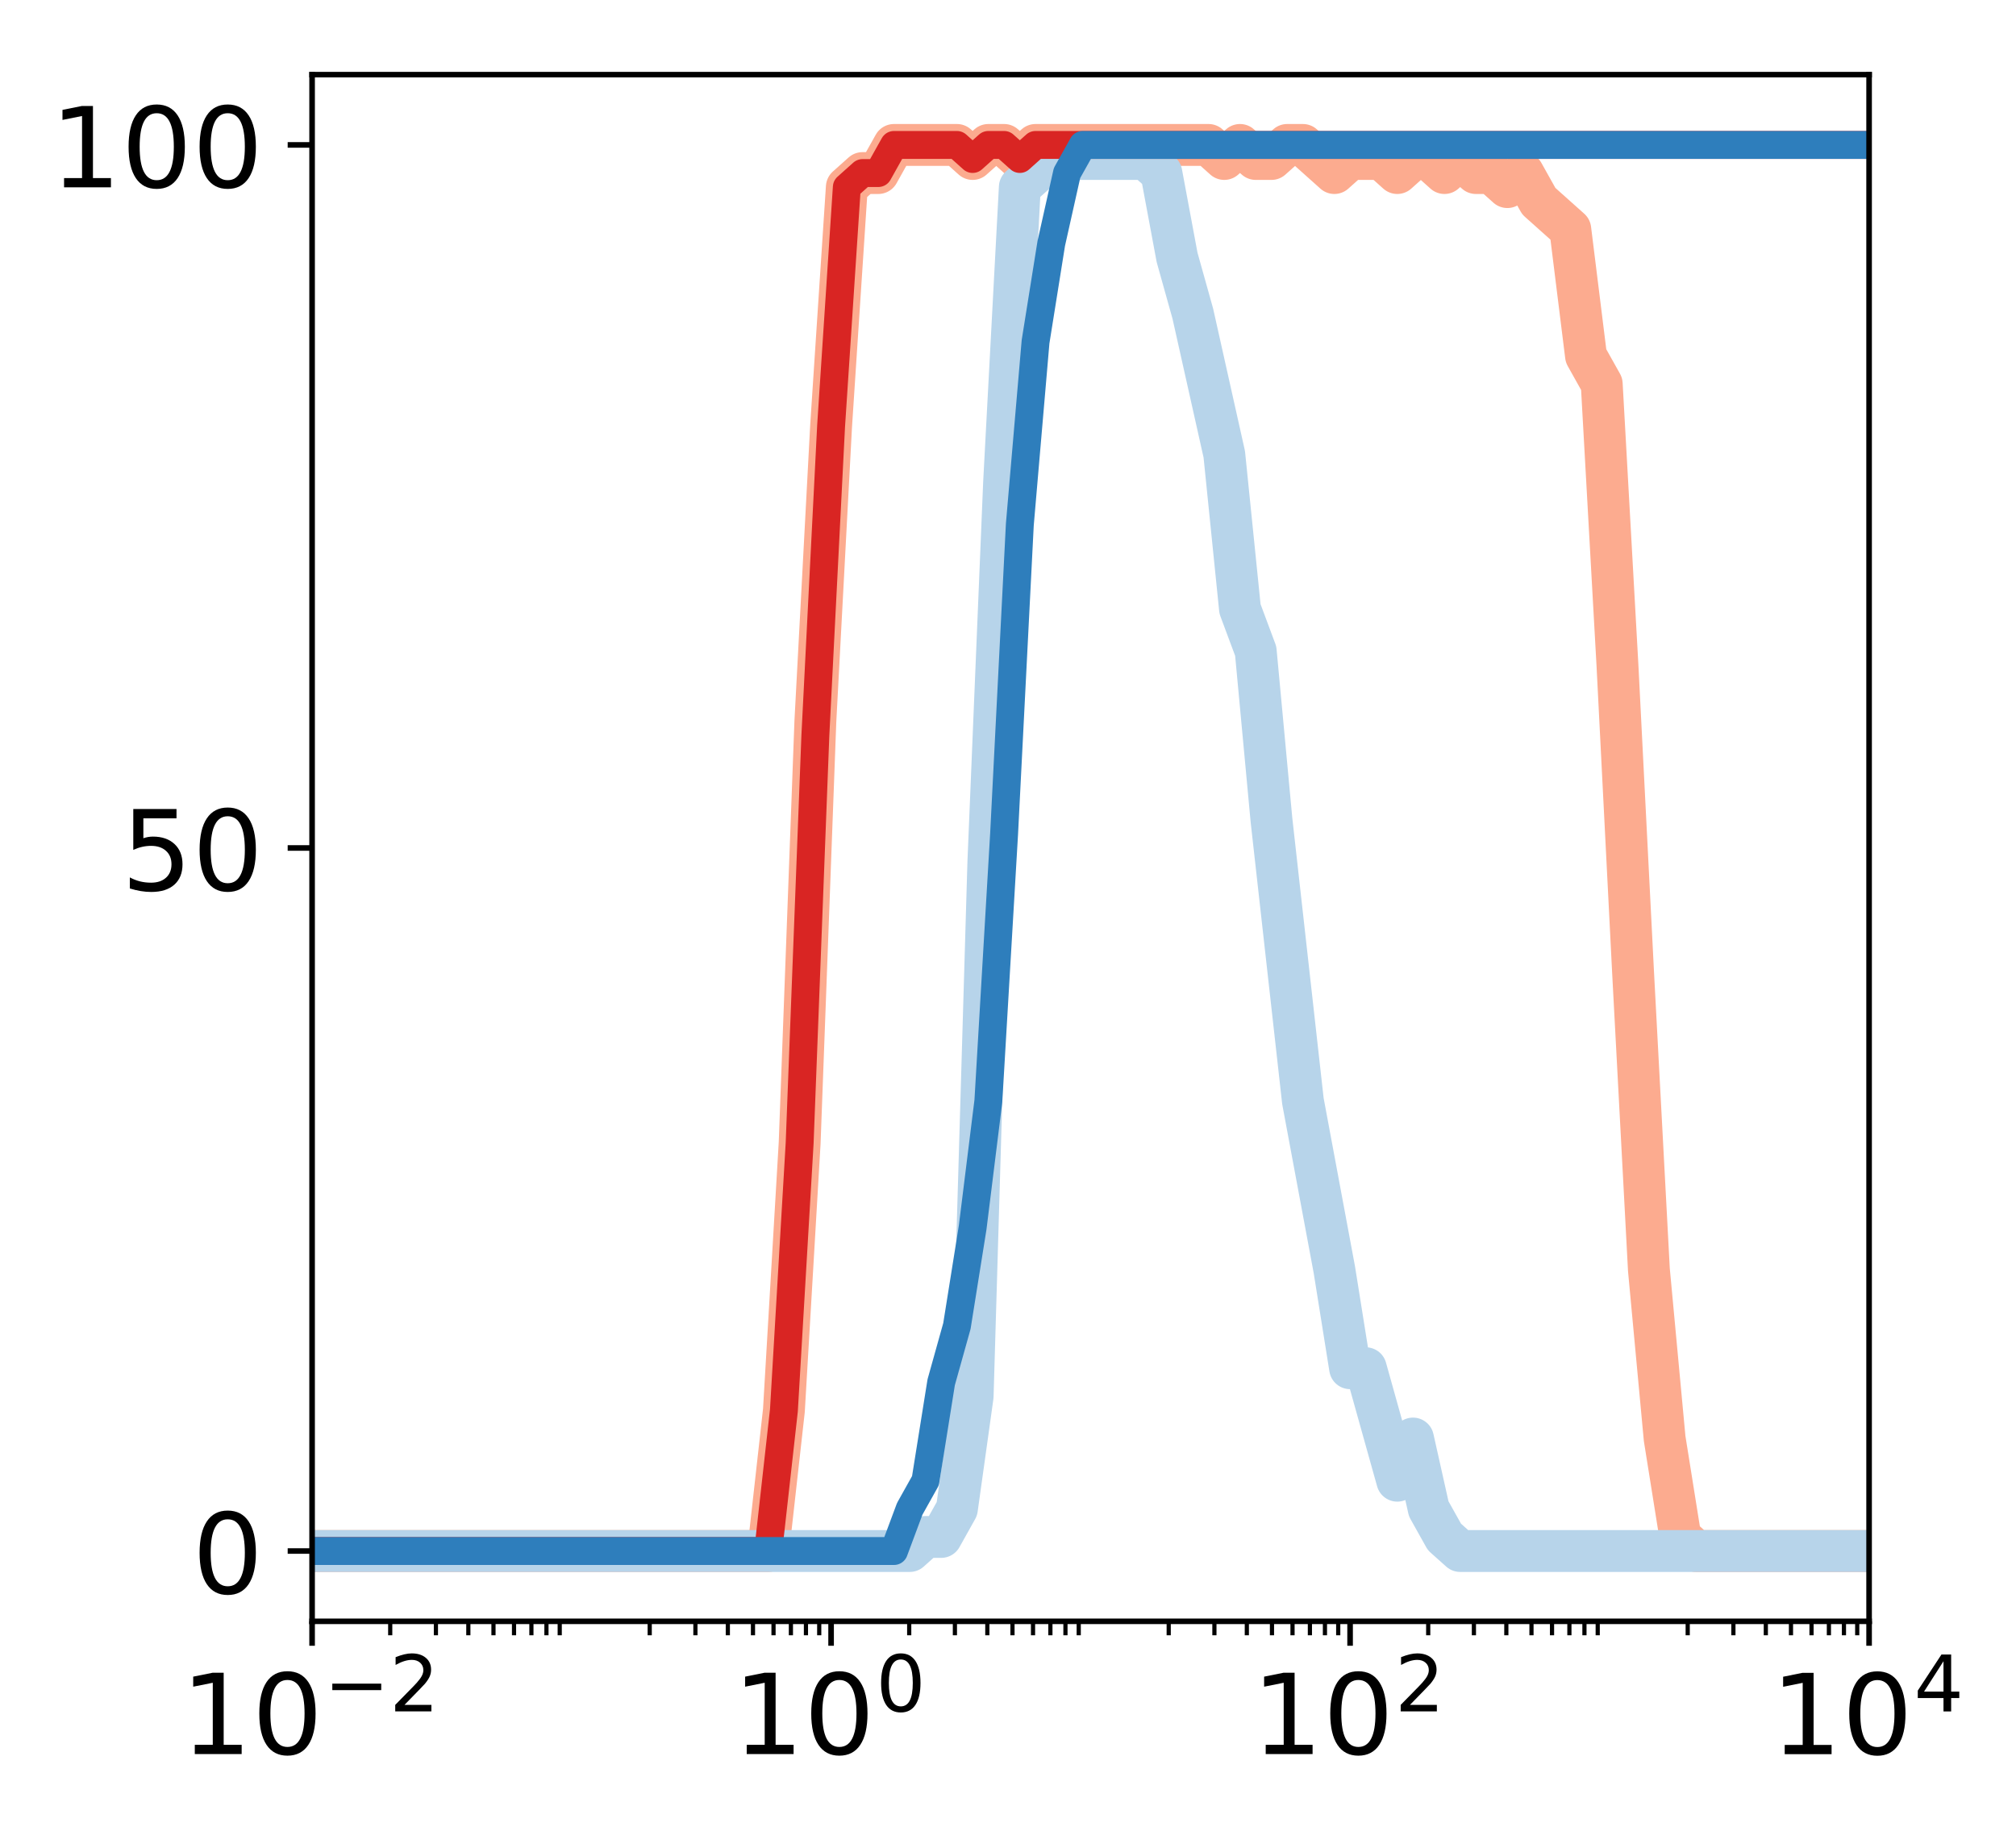 <?xml version="1.0" encoding="utf-8" standalone="no"?>
<!DOCTYPE svg PUBLIC "-//W3C//DTD SVG 1.1//EN"
  "http://www.w3.org/Graphics/SVG/1.1/DTD/svg11.dtd">
<!-- Created with matplotlib (http://matplotlib.org/) -->
<svg height="262pt" version="1.1" viewBox="0 0 289 262" width="289pt" xmlns="http://www.w3.org/2000/svg" xmlns:xlink="http://www.w3.org/1999/xlink">
 <defs>
  <style type="text/css">
*{stroke-linecap:butt;stroke-linejoin:round;}
  </style>
 </defs>
 <g id="figure_1">
  <g id="patch_1">
   <path d="M 0 262.145 
L 289.22 262.145 
L 289.22 0 
L 0 0 
z
" style="fill:#ffffff;"/>
  </g>
  <g id="axes_1">
   <g id="patch_2">
    <path d="M 44.74 232.46 
L 267.94 232.46 
L 267.94 10.7 
L 44.74 10.7 
z
" style="fill:#ffffff;"/>
   </g>
   <g id="line2d_1">
    <path clip-path="url(#p51868ea1c7)" d="M 44.74 222.38 
L 46.995 222.38 
L 49.249 222.38 
L 51.504 222.38 
L 53.758 222.38 
L 56.013 222.38 
L 58.267 222.38 
L 60.522 222.38 
L 62.776 222.38 
L 65.031 222.38 
L 67.285 222.38 
L 69.54 222.38 
L 71.795 222.38 
L 74.049 222.38 
L 76.304 222.38 
L 78.558 222.38 
L 80.813 222.38 
L 83.067 222.38 
L 85.322 222.38 
L 87.576 222.38 
L 89.831 222.38 
L 92.085 222.38 
L 94.34 222.38 
L 96.595 222.38 
L 98.849 222.38 
L 101.104 222.38 
L 103.358 222.38 
L 105.613 222.38 
L 107.867 222.38 
L 110.122 222.38 
L 112.376 202.22 
L 114.631 163.916 
L 116.885 103.436 
L 119.14 61.1 
L 121.395 26.828 
L 123.649 24.812 
L 125.904 24.812 
L 128.158 20.78 
L 130.413 20.78 
L 132.667 20.78 
L 134.922 20.78 
L 137.176 20.78 
L 139.431 22.796 
L 141.685 20.78 
L 143.94 20.78 
L 146.195 22.796 
L 148.449 20.78 
L 150.704 20.78 
L 152.958 20.78 
L 155.213 20.78 
L 157.467 20.78 
L 159.722 20.78 
L 161.976 20.78 
L 164.231 20.78 
L 166.485 20.78 
L 168.74 20.78 
L 170.995 20.78 
L 173.249 20.78 
L 175.504 22.796 
L 177.758 20.78 
L 180.013 22.796 
L 182.267 22.796 
L 184.522 20.78 
L 186.776 20.78 
L 189.031 22.796 
L 191.285 24.812 
L 193.54 22.796 
L 195.795 22.796 
L 198.049 22.796 
L 200.304 24.812 
L 202.558 22.796 
L 204.813 22.796 
L 207.067 24.812 
L 209.322 22.796 
L 211.576 24.812 
L 213.831 24.812 
L 216.085 26.828 
L 218.34 24.812 
L 220.595 28.844 
L 222.849 30.86 
L 225.104 32.876 
L 227.358 51.02 
L 229.613 55.052 
L 231.867 95.372 
L 234.122 139.724 
L 236.376 182.06 
L 238.631 206.252 
L 240.885 220.364 
L 243.14 222.38 
L 245.395 222.38 
L 247.649 222.38 
L 249.904 222.38 
L 252.158 222.38 
L 254.413 222.38 
L 256.667 222.38 
L 258.922 222.38 
L 261.176 222.38 
L 263.431 222.38 
L 265.685 222.38 
L 267.94 222.38 
" style="fill:none;stroke:#fcab8f;stroke-linecap:square;stroke-width:6;"/>
   </g>
   <g id="line2d_2">
    <path clip-path="url(#p51868ea1c7)" d="M 44.74 222.38 
L 46.995 222.38 
L 49.249 222.38 
L 51.504 222.38 
L 53.758 222.38 
L 56.013 222.38 
L 58.267 222.38 
L 60.522 222.38 
L 62.776 222.38 
L 65.031 222.38 
L 67.285 222.38 
L 69.54 222.38 
L 71.795 222.38 
L 74.049 222.38 
L 76.304 222.38 
L 78.558 222.38 
L 80.813 222.38 
L 83.067 222.38 
L 85.322 222.38 
L 87.576 222.38 
L 89.831 222.38 
L 92.085 222.38 
L 94.34 222.38 
L 96.595 222.38 
L 98.849 222.38 
L 101.104 222.38 
L 103.358 222.38 
L 105.613 222.38 
L 107.867 222.38 
L 110.122 222.38 
L 112.376 222.38 
L 114.631 222.38 
L 116.885 222.38 
L 119.14 222.38 
L 121.395 222.38 
L 123.649 222.38 
L 125.904 222.38 
L 128.158 222.38 
L 130.413 222.38 
L 132.667 220.364 
L 134.922 220.364 
L 137.176 216.332 
L 139.431 200.204 
L 141.685 123.596 
L 143.94 69.164 
L 146.195 26.828 
L 148.449 24.812 
L 150.704 22.796 
L 152.958 22.796 
L 155.213 22.796 
L 157.467 22.796 
L 159.722 22.796 
L 161.976 22.796 
L 164.231 22.796 
L 166.485 24.812 
L 168.74 36.908 
L 170.995 44.972 
L 173.249 55.052 
L 175.504 65.132 
L 177.758 87.308 
L 180.013 93.356 
L 182.267 117.548 
L 184.522 137.708 
L 186.776 157.868 
L 189.031 169.964 
L 191.285 182.06 
L 193.54 196.172 
L 195.795 196.172 
L 198.049 204.236 
L 200.304 212.3 
L 202.558 206.252 
L 204.813 216.332 
L 207.067 220.364 
L 209.322 222.38 
L 211.576 222.38 
L 213.831 222.38 
L 216.085 222.38 
L 218.34 222.38 
L 220.595 222.38 
L 222.849 222.38 
L 225.104 222.38 
L 227.358 222.38 
L 229.613 222.38 
L 231.867 222.38 
L 234.122 222.38 
L 236.376 222.38 
L 238.631 222.38 
L 240.885 222.38 
L 243.14 222.38 
L 245.395 222.38 
L 247.649 222.38 
L 249.904 222.38 
L 252.158 222.38 
L 254.413 222.38 
L 256.667 222.38 
L 258.922 222.38 
L 261.176 222.38 
L 263.431 222.38 
L 265.685 222.38 
L 267.94 222.38 
" style="fill:none;stroke:#b7d4ea;stroke-linecap:square;stroke-width:6;"/>
   </g>
   <g id="matplotlib.axis_1">
    <g id="xtick_1">
     <g id="line2d_3">
      <defs>
       <path d="M 0 0 
L 0 3.5 
" id="m2b7e0e9c89" style="stroke:#000000;stroke-width:0.8;"/>
      </defs>
      <g>
       <use style="stroke:#000000;stroke-width:0.8;" x="44.74" xlink:href="#m2b7e0e9c89" y="232.46"/>
      </g>
     </g>
     <g id="text_1">
      <!-- $\mathdefault{10^{-2}}$ -->
      <defs>
       <path d="M 12.406 8.297 
L 28.516 8.297 
L 28.516 63.922 
L 10.984 60.406 
L 10.984 69.391 
L 28.422 72.906 
L 38.281 72.906 
L 38.281 8.297 
L 54.391 8.297 
L 54.391 0 
L 12.406 0 
z
" id="DejaVuSans-31"/>
       <path d="M 31.781 66.406 
Q 24.172 66.406 20.328 58.906 
Q 16.5 51.422 16.5 36.375 
Q 16.5 21.391 20.328 13.891 
Q 24.172 6.391 31.781 6.391 
Q 39.453 6.391 43.281 13.891 
Q 47.125 21.391 47.125 36.375 
Q 47.125 51.422 43.281 58.906 
Q 39.453 66.406 31.781 66.406 
z
M 31.781 74.219 
Q 44.047 74.219 50.516 64.516 
Q 56.984 54.828 56.984 36.375 
Q 56.984 17.969 50.516 8.266 
Q 44.047 -1.422 31.781 -1.422 
Q 19.531 -1.422 13.062 8.266 
Q 6.594 17.969 6.594 36.375 
Q 6.594 54.828 13.062 64.516 
Q 19.531 74.219 31.781 74.219 
z
" id="DejaVuSans-30"/>
       <path d="M 10.594 35.5 
L 73.188 35.5 
L 73.188 27.203 
L 10.594 27.203 
z
" id="DejaVuSans-2212"/>
       <path d="M 19.188 8.297 
L 53.609 8.297 
L 53.609 0 
L 7.328 0 
L 7.328 8.297 
Q 12.938 14.109 22.625 23.891 
Q 32.328 33.688 34.812 36.531 
Q 39.547 41.844 41.422 45.531 
Q 43.312 49.219 43.312 52.781 
Q 43.312 58.594 39.234 62.25 
Q 35.156 65.922 28.609 65.922 
Q 23.969 65.922 18.812 64.312 
Q 13.672 62.703 7.812 59.422 
L 7.812 69.391 
Q 13.766 71.781 18.938 73 
Q 24.125 74.219 28.422 74.219 
Q 39.75 74.219 46.484 68.547 
Q 53.219 62.891 53.219 53.422 
Q 53.219 48.922 51.531 44.891 
Q 49.859 40.875 45.406 35.406 
Q 44.188 33.984 37.641 27.219 
Q 31.109 20.453 19.188 8.297 
z
" id="DejaVuSans-32"/>
      </defs>
      <g transform="translate(25.94 251.618)scale(0.16 -0.16)">
       <use transform="translate(0 0.766)" xlink:href="#DejaVuSans-31"/>
       <use transform="translate(63.623 0.766)" xlink:href="#DejaVuSans-30"/>
       <use transform="translate(128.203 39.047)scale(0.7)" xlink:href="#DejaVuSans-2212"/>
       <use transform="translate(186.855 39.047)scale(0.7)" xlink:href="#DejaVuSans-32"/>
      </g>
     </g>
    </g>
    <g id="xtick_2">
     <g id="line2d_4">
      <g>
       <use style="stroke:#000000;stroke-width:0.8;" x="119.14" xlink:href="#m2b7e0e9c89" y="232.46"/>
      </g>
     </g>
     <g id="text_2">
      <!-- $\mathdefault{10^{0}}$ -->
      <g transform="translate(105.06 251.618)scale(0.16 -0.16)">
       <use transform="translate(0 0.766)" xlink:href="#DejaVuSans-31"/>
       <use transform="translate(63.623 0.766)" xlink:href="#DejaVuSans-30"/>
       <use transform="translate(128.203 39.047)scale(0.7)" xlink:href="#DejaVuSans-30"/>
      </g>
     </g>
    </g>
    <g id="xtick_3">
     <g id="line2d_5">
      <g>
       <use style="stroke:#000000;stroke-width:0.8;" x="193.54" xlink:href="#m2b7e0e9c89" y="232.46"/>
      </g>
     </g>
     <g id="text_3">
      <!-- $\mathdefault{10^{2}}$ -->
      <g transform="translate(179.46 251.618)scale(0.16 -0.16)">
       <use transform="translate(0 0.766)" xlink:href="#DejaVuSans-31"/>
       <use transform="translate(63.623 0.766)" xlink:href="#DejaVuSans-30"/>
       <use transform="translate(128.203 39.047)scale(0.7)" xlink:href="#DejaVuSans-32"/>
      </g>
     </g>
    </g>
    <g id="xtick_4">
     <g id="line2d_6">
      <g>
       <use style="stroke:#000000;stroke-width:0.8;" x="267.94" xlink:href="#m2b7e0e9c89" y="232.46"/>
      </g>
     </g>
     <g id="text_4">
      <!-- $\mathdefault{10^{4}}$ -->
      <defs>
       <path d="M 37.797 64.312 
L 12.891 25.391 
L 37.797 25.391 
z
M 35.203 72.906 
L 47.609 72.906 
L 47.609 25.391 
L 58.016 25.391 
L 58.016 17.188 
L 47.609 17.188 
L 47.609 0 
L 37.797 0 
L 37.797 17.188 
L 4.891 17.188 
L 4.891 26.703 
z
" id="DejaVuSans-34"/>
      </defs>
      <g transform="translate(253.86 251.618)scale(0.16 -0.16)">
       <use transform="translate(0 0.684)" xlink:href="#DejaVuSans-31"/>
       <use transform="translate(63.623 0.684)" xlink:href="#DejaVuSans-30"/>
       <use transform="translate(128.203 38.966)scale(0.7)" xlink:href="#DejaVuSans-34"/>
      </g>
     </g>
    </g>
    <g id="xtick_5">
     <g id="line2d_7">
      <defs>
       <path d="M 0 0 
L 0 2 
" id="mef7860a12a" style="stroke:#000000;stroke-width:0.6;"/>
      </defs>
      <g>
       <use style="stroke:#000000;stroke-width:0.6;" x="55.938" xlink:href="#mef7860a12a" y="232.46"/>
      </g>
     </g>
    </g>
    <g id="xtick_6">
     <g id="line2d_8">
      <g>
       <use style="stroke:#000000;stroke-width:0.6;" x="62.489" xlink:href="#mef7860a12a" y="232.46"/>
      </g>
     </g>
    </g>
    <g id="xtick_7">
     <g id="line2d_9">
      <g>
       <use style="stroke:#000000;stroke-width:0.6;" x="67.137" xlink:href="#mef7860a12a" y="232.46"/>
      </g>
     </g>
    </g>
    <g id="xtick_8">
     <g id="line2d_10">
      <g>
       <use style="stroke:#000000;stroke-width:0.6;" x="70.742" xlink:href="#mef7860a12a" y="232.46"/>
      </g>
     </g>
    </g>
    <g id="xtick_9">
     <g id="line2d_11">
      <g>
       <use style="stroke:#000000;stroke-width:0.6;" x="73.687" xlink:href="#mef7860a12a" y="232.46"/>
      </g>
     </g>
    </g>
    <g id="xtick_10">
     <g id="line2d_12">
      <g>
       <use style="stroke:#000000;stroke-width:0.6;" x="76.178" xlink:href="#mef7860a12a" y="232.46"/>
      </g>
     </g>
    </g>
    <g id="xtick_11">
     <g id="line2d_13">
      <g>
       <use style="stroke:#000000;stroke-width:0.6;" x="78.335" xlink:href="#mef7860a12a" y="232.46"/>
      </g>
     </g>
    </g>
    <g id="xtick_12">
     <g id="line2d_14">
      <g>
       <use style="stroke:#000000;stroke-width:0.6;" x="80.238" xlink:href="#mef7860a12a" y="232.46"/>
      </g>
     </g>
    </g>
    <g id="xtick_13">
     <g id="line2d_15">
      <g>
       <use style="stroke:#000000;stroke-width:0.6;" x="93.138" xlink:href="#mef7860a12a" y="232.46"/>
      </g>
     </g>
    </g>
    <g id="xtick_14">
     <g id="line2d_16">
      <g>
       <use style="stroke:#000000;stroke-width:0.6;" x="99.689" xlink:href="#mef7860a12a" y="232.46"/>
      </g>
     </g>
    </g>
    <g id="xtick_15">
     <g id="line2d_17">
      <g>
       <use style="stroke:#000000;stroke-width:0.6;" x="104.337" xlink:href="#mef7860a12a" y="232.46"/>
      </g>
     </g>
    </g>
    <g id="xtick_16">
     <g id="line2d_18">
      <g>
       <use style="stroke:#000000;stroke-width:0.6;" x="107.942" xlink:href="#mef7860a12a" y="232.46"/>
      </g>
     </g>
    </g>
    <g id="xtick_17">
     <g id="line2d_19">
      <g>
       <use style="stroke:#000000;stroke-width:0.6;" x="110.887" xlink:href="#mef7860a12a" y="232.46"/>
      </g>
     </g>
    </g>
    <g id="xtick_18">
     <g id="line2d_20">
      <g>
       <use style="stroke:#000000;stroke-width:0.6;" x="113.378" xlink:href="#mef7860a12a" y="232.46"/>
      </g>
     </g>
    </g>
    <g id="xtick_19">
     <g id="line2d_21">
      <g>
       <use style="stroke:#000000;stroke-width:0.6;" x="115.535" xlink:href="#mef7860a12a" y="232.46"/>
      </g>
     </g>
    </g>
    <g id="xtick_20">
     <g id="line2d_22">
      <g>
       <use style="stroke:#000000;stroke-width:0.6;" x="117.438" xlink:href="#mef7860a12a" y="232.46"/>
      </g>
     </g>
    </g>
    <g id="xtick_21">
     <g id="line2d_23">
      <g>
       <use style="stroke:#000000;stroke-width:0.6;" x="130.338" xlink:href="#mef7860a12a" y="232.46"/>
      </g>
     </g>
    </g>
    <g id="xtick_22">
     <g id="line2d_24">
      <g>
       <use style="stroke:#000000;stroke-width:0.6;" x="136.889" xlink:href="#mef7860a12a" y="232.46"/>
      </g>
     </g>
    </g>
    <g id="xtick_23">
     <g id="line2d_25">
      <g>
       <use style="stroke:#000000;stroke-width:0.6;" x="141.537" xlink:href="#mef7860a12a" y="232.46"/>
      </g>
     </g>
    </g>
    <g id="xtick_24">
     <g id="line2d_26">
      <g>
       <use style="stroke:#000000;stroke-width:0.6;" x="145.142" xlink:href="#mef7860a12a" y="232.46"/>
      </g>
     </g>
    </g>
    <g id="xtick_25">
     <g id="line2d_27">
      <g>
       <use style="stroke:#000000;stroke-width:0.6;" x="148.087" xlink:href="#mef7860a12a" y="232.46"/>
      </g>
     </g>
    </g>
    <g id="xtick_26">
     <g id="line2d_28">
      <g>
       <use style="stroke:#000000;stroke-width:0.6;" x="150.578" xlink:href="#mef7860a12a" y="232.46"/>
      </g>
     </g>
    </g>
    <g id="xtick_27">
     <g id="line2d_29">
      <g>
       <use style="stroke:#000000;stroke-width:0.6;" x="152.735" xlink:href="#mef7860a12a" y="232.46"/>
      </g>
     </g>
    </g>
    <g id="xtick_28">
     <g id="line2d_30">
      <g>
       <use style="stroke:#000000;stroke-width:0.6;" x="154.638" xlink:href="#mef7860a12a" y="232.46"/>
      </g>
     </g>
    </g>
    <g id="xtick_29">
     <g id="line2d_31">
      <g>
       <use style="stroke:#000000;stroke-width:0.6;" x="167.538" xlink:href="#mef7860a12a" y="232.46"/>
      </g>
     </g>
    </g>
    <g id="xtick_30">
     <g id="line2d_32">
      <g>
       <use style="stroke:#000000;stroke-width:0.6;" x="174.089" xlink:href="#mef7860a12a" y="232.46"/>
      </g>
     </g>
    </g>
    <g id="xtick_31">
     <g id="line2d_33">
      <g>
       <use style="stroke:#000000;stroke-width:0.6;" x="178.737" xlink:href="#mef7860a12a" y="232.46"/>
      </g>
     </g>
    </g>
    <g id="xtick_32">
     <g id="line2d_34">
      <g>
       <use style="stroke:#000000;stroke-width:0.6;" x="182.342" xlink:href="#mef7860a12a" y="232.46"/>
      </g>
     </g>
    </g>
    <g id="xtick_33">
     <g id="line2d_35">
      <g>
       <use style="stroke:#000000;stroke-width:0.6;" x="185.287" xlink:href="#mef7860a12a" y="232.46"/>
      </g>
     </g>
    </g>
    <g id="xtick_34">
     <g id="line2d_36">
      <g>
       <use style="stroke:#000000;stroke-width:0.6;" x="187.778" xlink:href="#mef7860a12a" y="232.46"/>
      </g>
     </g>
    </g>
    <g id="xtick_35">
     <g id="line2d_37">
      <g>
       <use style="stroke:#000000;stroke-width:0.6;" x="189.935" xlink:href="#mef7860a12a" y="232.46"/>
      </g>
     </g>
    </g>
    <g id="xtick_36">
     <g id="line2d_38">
      <g>
       <use style="stroke:#000000;stroke-width:0.6;" x="191.838" xlink:href="#mef7860a12a" y="232.46"/>
      </g>
     </g>
    </g>
    <g id="xtick_37">
     <g id="line2d_39">
      <g>
       <use style="stroke:#000000;stroke-width:0.6;" x="204.738" xlink:href="#mef7860a12a" y="232.46"/>
      </g>
     </g>
    </g>
    <g id="xtick_38">
     <g id="line2d_40">
      <g>
       <use style="stroke:#000000;stroke-width:0.6;" x="211.289" xlink:href="#mef7860a12a" y="232.46"/>
      </g>
     </g>
    </g>
    <g id="xtick_39">
     <g id="line2d_41">
      <g>
       <use style="stroke:#000000;stroke-width:0.6;" x="215.937" xlink:href="#mef7860a12a" y="232.46"/>
      </g>
     </g>
    </g>
    <g id="xtick_40">
     <g id="line2d_42">
      <g>
       <use style="stroke:#000000;stroke-width:0.6;" x="219.542" xlink:href="#mef7860a12a" y="232.46"/>
      </g>
     </g>
    </g>
    <g id="xtick_41">
     <g id="line2d_43">
      <g>
       <use style="stroke:#000000;stroke-width:0.6;" x="222.487" xlink:href="#mef7860a12a" y="232.46"/>
      </g>
     </g>
    </g>
    <g id="xtick_42">
     <g id="line2d_44">
      <g>
       <use style="stroke:#000000;stroke-width:0.6;" x="224.978" xlink:href="#mef7860a12a" y="232.46"/>
      </g>
     </g>
    </g>
    <g id="xtick_43">
     <g id="line2d_45">
      <g>
       <use style="stroke:#000000;stroke-width:0.6;" x="227.135" xlink:href="#mef7860a12a" y="232.46"/>
      </g>
     </g>
    </g>
    <g id="xtick_44">
     <g id="line2d_46">
      <g>
       <use style="stroke:#000000;stroke-width:0.6;" x="229.038" xlink:href="#mef7860a12a" y="232.46"/>
      </g>
     </g>
    </g>
    <g id="xtick_45">
     <g id="line2d_47">
      <g>
       <use style="stroke:#000000;stroke-width:0.6;" x="241.938" xlink:href="#mef7860a12a" y="232.46"/>
      </g>
     </g>
    </g>
    <g id="xtick_46">
     <g id="line2d_48">
      <g>
       <use style="stroke:#000000;stroke-width:0.6;" x="248.489" xlink:href="#mef7860a12a" y="232.46"/>
      </g>
     </g>
    </g>
    <g id="xtick_47">
     <g id="line2d_49">
      <g>
       <use style="stroke:#000000;stroke-width:0.6;" x="253.137" xlink:href="#mef7860a12a" y="232.46"/>
      </g>
     </g>
    </g>
    <g id="xtick_48">
     <g id="line2d_50">
      <g>
       <use style="stroke:#000000;stroke-width:0.6;" x="256.742" xlink:href="#mef7860a12a" y="232.46"/>
      </g>
     </g>
    </g>
    <g id="xtick_49">
     <g id="line2d_51">
      <g>
       <use style="stroke:#000000;stroke-width:0.6;" x="259.687" xlink:href="#mef7860a12a" y="232.46"/>
      </g>
     </g>
    </g>
    <g id="xtick_50">
     <g id="line2d_52">
      <g>
       <use style="stroke:#000000;stroke-width:0.6;" x="262.178" xlink:href="#mef7860a12a" y="232.46"/>
      </g>
     </g>
    </g>
    <g id="xtick_51">
     <g id="line2d_53">
      <g>
       <use style="stroke:#000000;stroke-width:0.6;" x="264.335" xlink:href="#mef7860a12a" y="232.46"/>
      </g>
     </g>
    </g>
    <g id="xtick_52">
     <g id="line2d_54">
      <g>
       <use style="stroke:#000000;stroke-width:0.6;" x="266.238" xlink:href="#mef7860a12a" y="232.46"/>
      </g>
     </g>
    </g>
   </g>
   <g id="matplotlib.axis_2">
    <g id="ytick_1">
     <g id="line2d_55">
      <defs>
       <path d="M 0 0 
L -3.5 0 
" id="m2168f0596e" style="stroke:#000000;stroke-width:0.8;"/>
      </defs>
      <g>
       <use style="stroke:#000000;stroke-width:0.8;" x="44.74" xlink:href="#m2168f0596e" y="222.38"/>
      </g>
     </g>
     <g id="text_5">
      <!-- 0 -->
      <g transform="translate(27.56 228.459)scale(0.16 -0.16)">
       <use xlink:href="#DejaVuSans-30"/>
      </g>
     </g>
    </g>
    <g id="ytick_2">
     <g id="line2d_56">
      <g>
       <use style="stroke:#000000;stroke-width:0.8;" x="44.74" xlink:href="#m2168f0596e" y="121.58"/>
      </g>
     </g>
     <g id="text_6">
      <!-- 50 -->
      <defs>
       <path d="M 10.797 72.906 
L 49.516 72.906 
L 49.516 64.594 
L 19.828 64.594 
L 19.828 46.734 
Q 21.969 47.469 24.109 47.828 
Q 26.266 48.188 28.422 48.188 
Q 40.625 48.188 47.75 41.5 
Q 54.891 34.812 54.891 23.391 
Q 54.891 11.625 47.562 5.094 
Q 40.234 -1.422 26.906 -1.422 
Q 22.312 -1.422 17.547 -0.641 
Q 12.797 0.141 7.719 1.703 
L 7.719 11.625 
Q 12.109 9.234 16.797 8.062 
Q 21.484 6.891 26.703 6.891 
Q 35.156 6.891 40.078 11.328 
Q 45.016 15.766 45.016 23.391 
Q 45.016 31 40.078 35.438 
Q 35.156 39.891 26.703 39.891 
Q 22.75 39.891 18.812 39.016 
Q 14.891 38.141 10.797 36.281 
z
" id="DejaVuSans-35"/>
      </defs>
      <g transform="translate(17.38 127.659)scale(0.16 -0.16)">
       <use xlink:href="#DejaVuSans-35"/>
       <use x="63.623" xlink:href="#DejaVuSans-30"/>
      </g>
     </g>
    </g>
    <g id="ytick_3">
     <g id="line2d_57">
      <g>
       <use style="stroke:#000000;stroke-width:0.8;" x="44.74" xlink:href="#m2168f0596e" y="20.78"/>
      </g>
     </g>
     <g id="text_7">
      <!-- 100 -->
      <g transform="translate(7.2 26.859)scale(0.16 -0.16)">
       <use xlink:href="#DejaVuSans-31"/>
       <use x="63.623" xlink:href="#DejaVuSans-30"/>
       <use x="127.246" xlink:href="#DejaVuSans-30"/>
      </g>
     </g>
    </g>
   </g>
   <g id="line2d_58">
    <path clip-path="url(#p51868ea1c7)" d="M 44.74 222.38 
L 46.995 222.38 
L 49.249 222.38 
L 51.504 222.38 
L 53.758 222.38 
L 56.013 222.38 
L 58.267 222.38 
L 60.522 222.38 
L 62.776 222.38 
L 65.031 222.38 
L 67.285 222.38 
L 69.54 222.38 
L 71.795 222.38 
L 74.049 222.38 
L 76.304 222.38 
L 78.558 222.38 
L 80.813 222.38 
L 83.067 222.38 
L 85.322 222.38 
L 87.576 222.38 
L 89.831 222.38 
L 92.085 222.38 
L 94.34 222.38 
L 96.595 222.38 
L 98.849 222.38 
L 101.104 222.38 
L 103.358 222.38 
L 105.613 222.38 
L 107.867 222.38 
L 110.122 222.38 
L 112.376 202.22 
L 114.631 163.916 
L 116.885 105.452 
L 119.14 61.1 
L 121.395 26.828 
L 123.649 24.812 
L 125.904 24.812 
L 128.158 20.78 
L 130.413 20.78 
L 132.667 20.78 
L 134.922 20.78 
L 137.176 20.78 
L 139.431 22.796 
L 141.685 20.78 
L 143.94 20.78 
L 146.195 22.796 
L 148.449 20.78 
L 150.704 20.78 
L 152.958 20.78 
L 155.213 20.78 
L 157.467 20.78 
L 159.722 20.78 
L 161.976 20.78 
L 164.231 20.78 
L 166.485 20.78 
L 168.74 20.78 
L 170.995 20.78 
L 173.249 20.78 
L 175.504 20.78 
L 177.758 20.78 
L 180.013 20.78 
L 182.267 20.78 
L 184.522 20.78 
L 186.776 20.78 
L 189.031 20.78 
L 191.285 20.78 
L 193.54 20.78 
L 195.795 20.78 
L 198.049 20.78 
L 200.304 20.78 
L 202.558 20.78 
L 204.813 20.78 
L 207.067 20.78 
L 209.322 20.78 
L 211.576 20.78 
L 213.831 20.78 
L 216.085 20.78 
L 218.34 20.78 
L 220.595 20.78 
L 222.849 20.78 
L 225.104 20.78 
L 227.358 20.78 
L 229.613 20.78 
L 231.867 20.78 
L 234.122 20.78 
L 236.376 20.78 
L 238.631 20.78 
L 240.885 20.78 
L 243.14 20.78 
L 245.395 20.78 
L 247.649 20.78 
L 249.904 20.78 
L 252.158 20.78 
L 254.413 20.78 
L 256.667 20.78 
L 258.922 20.78 
L 261.176 20.78 
L 263.431 20.78 
L 265.685 20.78 
L 267.94 20.78 
" style="fill:none;stroke:#d92523;stroke-linecap:square;stroke-width:4;"/>
   </g>
   <g id="line2d_59">
    <path clip-path="url(#p51868ea1c7)" d="M 44.74 222.38 
L 46.995 222.38 
L 49.249 222.38 
L 51.504 222.38 
L 53.758 222.38 
L 56.013 222.38 
L 58.267 222.38 
L 60.522 222.38 
L 62.776 222.38 
L 65.031 222.38 
L 67.285 222.38 
L 69.54 222.38 
L 71.795 222.38 
L 74.049 222.38 
L 76.304 222.38 
L 78.558 222.38 
L 80.813 222.38 
L 83.067 222.38 
L 85.322 222.38 
L 87.576 222.38 
L 89.831 222.38 
L 92.085 222.38 
L 94.34 222.38 
L 96.595 222.38 
L 98.849 222.38 
L 101.104 222.38 
L 103.358 222.38 
L 105.613 222.38 
L 107.867 222.38 
L 110.122 222.38 
L 112.376 222.38 
L 114.631 222.38 
L 116.885 222.38 
L 119.14 222.38 
L 121.395 222.38 
L 123.649 222.38 
L 125.904 222.38 
L 128.158 222.38 
L 130.413 216.332 
L 132.667 212.3 
L 134.922 198.188 
L 137.176 190.124 
L 139.431 176.012 
L 141.685 157.868 
L 143.94 119.564 
L 146.195 75.212 
L 148.449 49.004 
L 150.704 34.892 
L 152.958 24.812 
L 155.213 20.78 
L 157.467 20.78 
L 159.722 20.78 
L 161.976 20.78 
L 164.231 20.78 
L 166.485 20.78 
L 168.74 20.78 
L 170.995 20.78 
L 173.249 20.78 
L 175.504 20.78 
L 177.758 20.78 
L 180.013 20.78 
L 182.267 20.78 
L 184.522 20.78 
L 186.776 20.78 
L 189.031 20.78 
L 191.285 20.78 
L 193.54 20.78 
L 195.795 20.78 
L 198.049 20.78 
L 200.304 20.78 
L 202.558 20.78 
L 204.813 20.78 
L 207.067 20.78 
L 209.322 20.78 
L 211.576 20.78 
L 213.831 20.78 
L 216.085 20.78 
L 218.34 20.78 
L 220.595 20.78 
L 222.849 20.78 
L 225.104 20.78 
L 227.358 20.78 
L 229.613 20.78 
L 231.867 20.78 
L 234.122 20.78 
L 236.376 20.78 
L 238.631 20.78 
L 240.885 20.78 
L 243.14 20.78 
L 245.395 20.78 
L 247.649 20.78 
L 249.904 20.78 
L 252.158 20.78 
L 254.413 20.78 
L 256.667 20.78 
L 258.922 20.78 
L 261.176 20.78 
L 263.431 20.78 
L 265.685 20.78 
L 267.94 20.78 
" style="fill:none;stroke:#2e7ebc;stroke-linecap:square;stroke-width:4;"/>
   </g>
   <g id="patch_3">
    <path d="M 44.74 232.46 
L 44.74 10.7 
" style="fill:none;stroke:#000000;stroke-linecap:square;stroke-linejoin:miter;stroke-width:0.8;"/>
   </g>
   <g id="patch_4">
    <path d="M 267.94 232.46 
L 267.94 10.7 
" style="fill:none;stroke:#000000;stroke-linecap:square;stroke-linejoin:miter;stroke-width:0.8;"/>
   </g>
   <g id="patch_5">
    <path d="M 44.74 232.46 
L 267.94 232.46 
" style="fill:none;stroke:#000000;stroke-linecap:square;stroke-linejoin:miter;stroke-width:0.8;"/>
   </g>
   <g id="patch_6">
    <path d="M 44.74 10.7 
L 267.94 10.7 
" style="fill:none;stroke:#000000;stroke-linecap:square;stroke-linejoin:miter;stroke-width:0.8;"/>
   </g>
  </g>
 </g>
 <defs>
  <clipPath id="p51868ea1c7">
   <rect height="221.76" width="223.2" x="44.74" y="10.7"/>
  </clipPath>
 </defs>
</svg>

